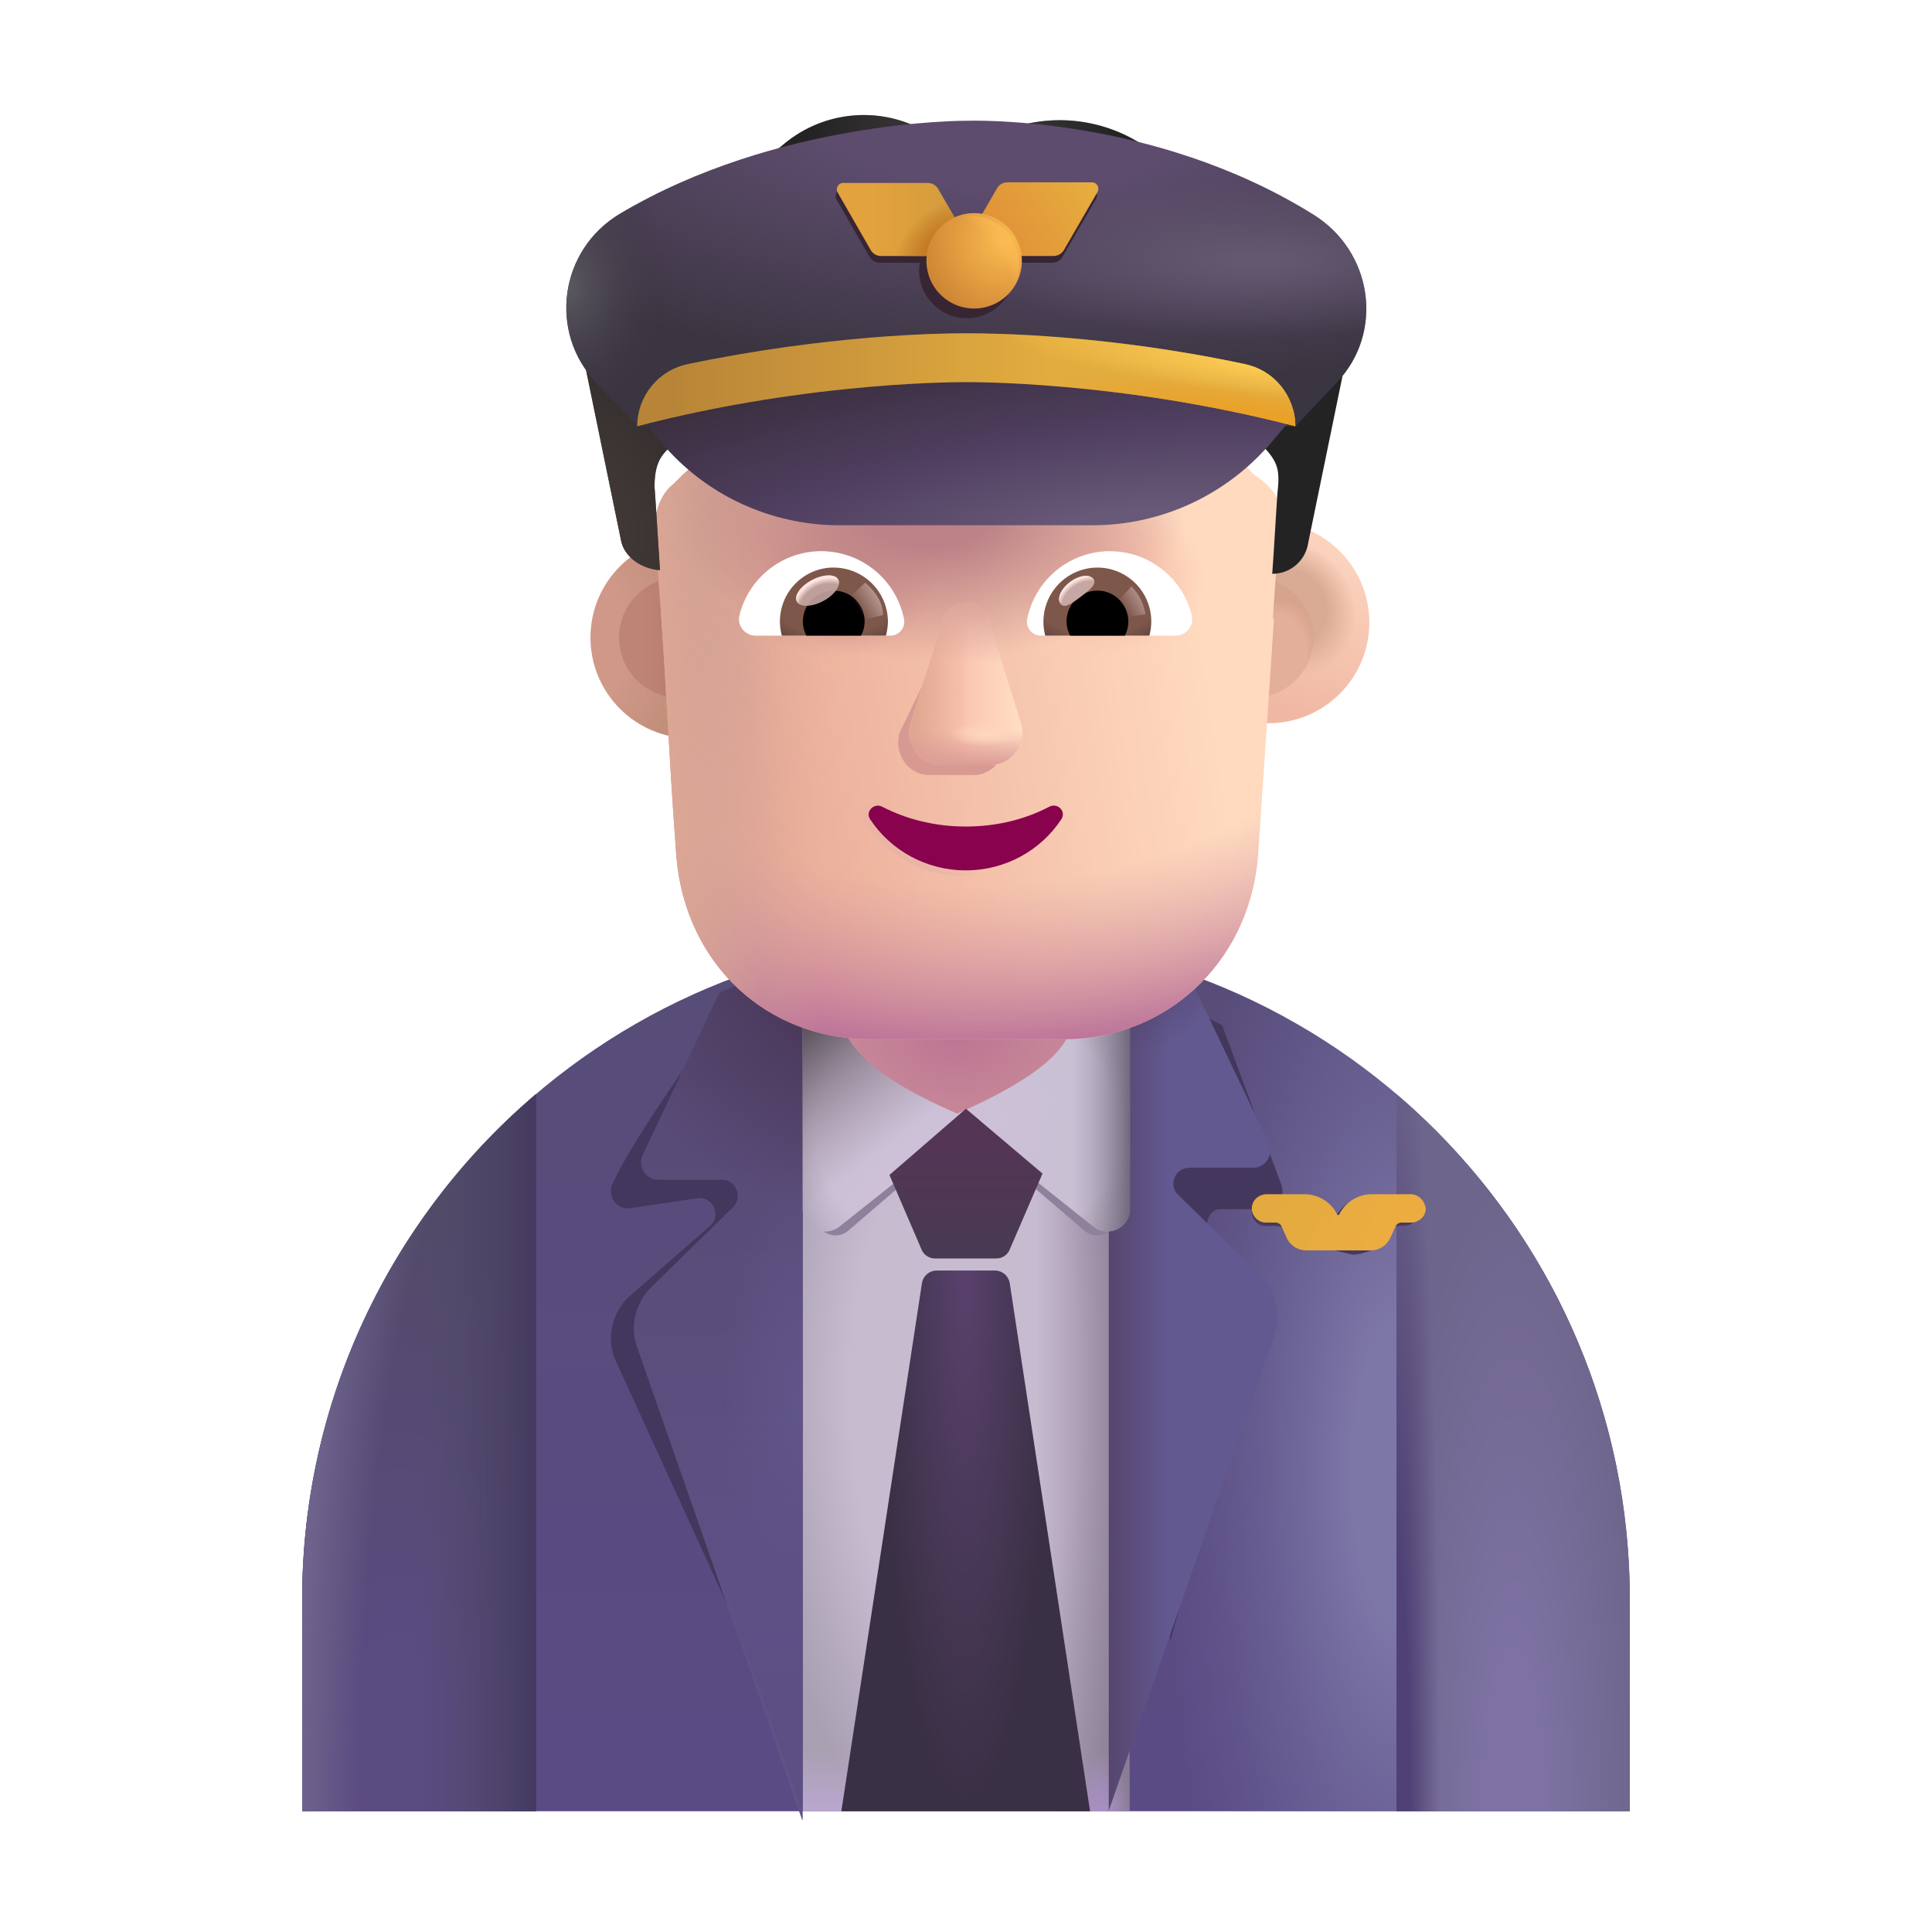 <svg xmlns="http://www.w3.org/2000/svg" width="1em" height="1em" viewBox="0 0 32 32"><g fill="none"><path fill="url(#IconifyId195ad048a32870fdf83403)" d="M16.005 15.5c-6.07 0-11 4.92-11 11V30h21.99v-3.5c0-6.08-4.92-11-10.99-11"/><path fill="url(#IconifyId195ad048a32870fdf83336)" d="M16.005 15.5c-6.07 0-11 4.92-11 11V30h21.99v-3.5c0-6.08-4.92-11-10.99-11"/><path fill="url(#IconifyId195ad048a32870fdf83337)" d="M23.13 18.124V30h3.865v-3.5c0-3.357-1.5-6.36-3.865-8.377"/><path fill="url(#IconifyId195ad048a32870fdf83338)" d="M23.13 18.124V30h3.865v-3.5c0-3.357-1.5-6.36-3.865-8.377"/><path fill="url(#IconifyId195ad048a32870fdf83339)" d="M8.88 30V18.12a10.97 10.97 0 0 0-3.875 8.38V30z"/><path fill="url(#IconifyId195ad048a32870fdf83404)" d="M8.88 30V18.12a10.97 10.97 0 0 0-3.875 8.38V30z"/><path fill="url(#IconifyId195ad048a32870fdf83340)" d="M8.88 30V18.12a10.97 10.97 0 0 0-3.875 8.38V30z"/><path fill="url(#IconifyId195ad048a32870fdf83341)" d="M18.705 16.11h-5.41V30h5.41z"/><path fill="url(#IconifyId195ad048a32870fdf83405)" d="M18.705 16.11h-5.41V30h5.41z"/><path fill="url(#IconifyId195ad048a32870fdf83406)" d="M18.705 16.11h-5.41V30h5.41z"/><path fill="url(#IconifyId195ad048a32870fdf83342)" d="M18.705 16.11h-5.41V30h5.41z"/><g filter="url(#IconifyId195ad048a32870fdf83376)"><path fill="#8F809C" d="M16.005 15.348h-2.516v4.74c0 .31.335.49.567.29l1.949-1.67l1.95 1.67c.231.2.566.02.566-.29v-4.74z"/></g><path fill="url(#IconifyId195ad048a32870fdf83343)" d="M15.517 21.044a.25.25 0 0 0-.247.212l-1.335 8.745h4.12l-1.33-8.745a.25.25 0 0 0-.247-.212z"/><g filter="url(#IconifyId195ad048a32870fdf83377)"><path fill="#44375D" d="M12.795 16.462c-.46.117-.364.098-.8.27c-.54.784-1.546 2.2-1.85 2.874c-.09.19.05.41.26.41l1.18-.174c.24 0 .35.29.19.45l-1.37 1.196c-.26.26-.36.65-.23 1l2.894 6.334z"/></g><g filter="url(#IconifyId195ad048a32870fdf83378)"><path fill="url(#IconifyId195ad048a32870fdf83407)" d="M13.295 15.837q-.691.176-1.345.435l-.035.019l-1.27 2.69c-.09.19.05.41.26.41h1.05c.24 0 .35.29.19.45l-1.36 1.33c-.26.26-.36.65-.23 1l2.73 7.82h.01z"/><path fill="url(#IconifyId195ad048a32870fdf83344)" d="M13.295 15.837q-.691.176-1.345.435l-.035.019l-1.27 2.69c-.09.19.05.41.26.41h1.05c.24 0 .35.29.19.45l-1.36 1.33c-.26.26-.36.65-.23 1l2.73 7.82h.01z"/><path fill="url(#IconifyId195ad048a32870fdf83345)" d="M13.295 15.837q-.691.176-1.345.435l-.035.019l-1.27 2.69c-.09.19.05.41.26.41h1.05c.24 0 .35.29.19.45l-1.36 1.33c-.26.26-.36.65-.23 1l2.73 7.82h.01z"/></g><path fill="url(#IconifyId195ad048a32870fdf83408)" d="M13.295 15.837q-.691.176-1.345.435l-.035.019l-1.27 2.69c-.09.19.05.41.26.41h1.05c.24 0 .35.29.19.45l-1.36 1.33c-.26.26-.36.65-.23 1l2.73 7.82h.01z"/><g filter="url(#IconifyId195ad048a32870fdf83379)"><path fill="#44375D" d="m20.055 20.479l.444 1.05c.202.26.272.65.178 1.01l-1.295 4.645l-.22-10.445l.09-.183q.508.173.989.423l.98 2.64c.07.19-.04.41-.202.41h-.816c-.187 0-.28.28-.148.45"/></g><g filter="url(#IconifyId195ad048a32870fdf83380)"><path fill="url(#IconifyId195ad048a32870fdf83409)" d="m19.865 19.79l1.36 1.33c.26.26.35.65.23 1.01l-2.74 7.86V16.05l.117-.182q.653.173 1.272.423l1.26 2.64c.09.19-.05.41-.26.41h-1.05c-.24 0-.36.28-.19.45"/><path fill="url(#IconifyId195ad048a32870fdf83346)" d="m19.865 19.79l1.36 1.33c.26.26.35.65.23 1.01l-2.74 7.86V16.05l.117-.182q.653.173 1.272.423l1.26 2.64c.09.19-.05.41-.26.41h-1.05c-.24 0-.36.28-.19.45"/></g><path fill="url(#IconifyId195ad048a32870fdf83347)" d="M16.005 15.284h-2.71v4.74c0 .31.36.49.61.29l2.1-1.67l2.1 1.67c.25.2.61.02.61-.29v-4.74z"/><path fill="url(#IconifyId195ad048a32870fdf83348)" d="M16.005 15.284h-2.71v4.74c0 .31.36.49.61.29l2.1-1.67l2.1 1.67c.25.2.61.02.61-.29v-4.74z"/><path fill="url(#IconifyId195ad048a32870fdf83410)" d="M16.005 15.284h-2.71v4.74c0 .31.36.49.61.29l2.1-1.67l2.1 1.67c.25.2.61.02.61-.29v-4.74z"/><path fill="url(#IconifyId195ad048a32870fdf83411)" d="M16.005 15.284h-2.71v4.74c0 .31.36.49.61.29l2.1-1.67l2.1 1.67c.25.2.61.02.61-.29v-4.74z"/><g filter="url(#IconifyId195ad048a32870fdf83381)"><path fill="url(#IconifyId195ad048a32870fdf83349)" d="M16.005 18.445c1.789-.788 1.932-1.316 1.919-1.7h-3.838c-.013.384.224.97 1.919 1.7"/></g><g filter="url(#IconifyId195ad048a32870fdf83382)"><circle cx="11.249" cy="10.56" r="1.669" fill="url(#IconifyId195ad048a32870fdf83350)"/></g><g filter="url(#IconifyId195ad048a32870fdf83383)"><circle cx="11.249" cy="10.56" r=".995" fill="url(#IconifyId195ad048a32870fdf83412)"/></g><g filter="url(#IconifyId195ad048a32870fdf83384)"><circle cx="20.761" cy="10.56" r="1.669" fill="url(#IconifyId195ad048a32870fdf83413)"/><circle cx="20.761" cy="10.56" r="1.669" fill="url(#IconifyId195ad048a32870fdf83351)"/></g><g filter="url(#IconifyId195ad048a32870fdf83385)"><circle cx="20.761" cy="10.56" r=".995" fill="#E4AF9A"/><circle cx="20.761" cy="10.56" r=".995" fill="url(#IconifyId195ad048a32870fdf83352)"/><circle cx="20.761" cy="10.56" r=".995" fill="url(#IconifyId195ad048a32870fdf83353)"/></g><g filter="url(#IconifyId195ad048a32870fdf83386)"><path fill="url(#IconifyId195ad048a32870fdf83414)" d="M10.839 8.509c0-.267.107-.587.322-.747l.16-.16c.269-.213.376-.533.376-.853v-.853c0-.267.16-.48.429-.534c.644-.16 1.984-.426 3.915-.426s3.272.266 3.916.426c.214.054.429.267.429.534v.853c0 .32.16.64.375.853c.502.352.47.545.43.96c-.054.533-.108 1.44-.108 1.44h.018l-.266 3.958c-.16 1.77-1.551 3.003-3.21 3.003h-3.21c-1.712 0-3.05-1.234-3.21-3.003c-.14-1.816-.2-3.638-.366-5.451"/><path fill="url(#IconifyId195ad048a32870fdf83354)" d="M10.839 8.509c0-.267.107-.587.322-.747l.16-.16c.269-.213.376-.533.376-.853v-.853c0-.267.16-.48.429-.534c.644-.16 1.984-.426 3.915-.426s3.272.266 3.916.426c.214.054.429.267.429.534v.853c0 .32.16.64.375.853c.502.352.47.545.43.96c-.054.533-.108 1.44-.108 1.44h.018l-.266 3.958c-.16 1.77-1.551 3.003-3.21 3.003h-3.21c-1.712 0-3.05-1.234-3.21-3.003c-.14-1.816-.2-3.638-.366-5.451"/><path fill="url(#IconifyId195ad048a32870fdf83415)" d="M10.839 8.509c0-.267.107-.587.322-.747l.16-.16c.269-.213.376-.533.376-.853v-.853c0-.267.16-.48.429-.534c.644-.16 1.984-.426 3.915-.426s3.272.266 3.916.426c.214.054.429.267.429.534v.853c0 .32.16.64.375.853c.502.352.47.545.43.96c-.054.533-.108 1.44-.108 1.44h.018l-.266 3.958c-.16 1.77-1.551 3.003-3.21 3.003h-3.21c-1.712 0-3.05-1.234-3.21-3.003c-.14-1.816-.2-3.638-.366-5.451"/><path fill="url(#IconifyId195ad048a32870fdf83416)" d="M10.839 8.509c0-.267.107-.587.322-.747l.16-.16c.269-.213.376-.533.376-.853v-.853c0-.267.16-.48.429-.534c.644-.16 1.984-.426 3.915-.426s3.272.266 3.916.426c.214.054.429.267.429.534v.853c0 .32.16.64.375.853c.502.352.47.545.43.96c-.054.533-.108 1.44-.108 1.44h.018l-.266 3.958c-.16 1.77-1.551 3.003-3.21 3.003h-3.21c-1.712 0-3.05-1.234-3.21-3.003c-.14-1.816-.2-3.638-.366-5.451"/><path fill="url(#IconifyId195ad048a32870fdf83355)" d="M10.839 8.509c0-.267.107-.587.322-.747l.16-.16c.269-.213.376-.533.376-.853v-.853c0-.267.16-.48.429-.534c.644-.16 1.984-.426 3.915-.426s3.272.266 3.916.426c.214.054.429.267.429.534v.853c0 .32.16.64.375.853c.502.352.47.545.43.96c-.054.533-.108 1.44-.108 1.44h.018l-.266 3.958c-.16 1.77-1.551 3.003-3.21 3.003h-3.21c-1.712 0-3.05-1.234-3.21-3.003c-.14-1.816-.2-3.638-.366-5.451"/><path fill="url(#IconifyId195ad048a32870fdf83356)" d="M10.839 8.509c0-.267.107-.587.322-.747l.16-.16c.269-.213.376-.533.376-.853v-.853c0-.267.16-.48.429-.534c.644-.16 1.984-.426 3.915-.426s3.272.266 3.916.426c.214.054.429.267.429.534v.853c0 .32.16.64.375.853c.502.352.47.545.43.96c-.054.533-.108 1.44-.108 1.44h.018l-.266 3.958c-.16 1.77-1.551 3.003-3.21 3.003h-3.21c-1.712 0-3.05-1.234-3.21-3.003c-.14-1.816-.2-3.638-.366-5.451"/><path fill="url(#IconifyId195ad048a32870fdf83357)" d="M10.839 8.509c0-.267.107-.587.322-.747l.16-.16c.269-.213.376-.533.376-.853v-.853c0-.267.16-.48.429-.534c.644-.16 1.984-.426 3.915-.426s3.272.266 3.916.426c.214.054.429.267.429.534v.853c0 .32.16.64.375.853c.502.352.47.545.43.96c-.054.533-.108 1.44-.108 1.44h.018l-.266 3.958c-.16 1.77-1.551 3.003-3.21 3.003h-3.21c-1.712 0-3.05-1.234-3.21-3.003c-.14-1.816-.2-3.638-.366-5.451"/></g><g filter="url(#IconifyId195ad048a32870fdf83387)"><path fill="#D89992" d="m15.72 10.438l-.82 1.699c-.101.35.143.7.489.7h.737c.346 0 .59-.356.488-.7l-.498-1.7c-.107-.376-.283-.376-.395 0"/></g><g filter="url(#IconifyId195ad048a32870fdf83388)"><path fill="#FBC4B1" d="m15.614 10.274l-.531 1.7a.54.54 0 0 0 .52.699h.786a.54.54 0 0 0 .52-.7l-.53-1.699c-.114-.376-.646-.376-.765 0"/><path fill="url(#IconifyId195ad048a32870fdf83417)" d="m15.614 10.274l-.531 1.7a.54.54 0 0 0 .52.699h.786a.54.54 0 0 0 .52-.7l-.53-1.699c-.114-.376-.646-.376-.765 0"/><path fill="url(#IconifyId195ad048a32870fdf83418)" d="m15.614 10.274l-.531 1.7a.54.54 0 0 0 .52.699h.786a.54.54 0 0 0 .52-.7l-.53-1.699c-.114-.376-.646-.376-.765 0"/><path fill="url(#IconifyId195ad048a32870fdf83419)" d="m15.614 10.274l-.531 1.7a.54.54 0 0 0 .52.699h.786a.54.54 0 0 0 .52-.7l-.53-1.699c-.114-.376-.646-.376-.765 0"/><path fill="url(#IconifyId195ad048a32870fdf83358)" d="m15.614 10.274l-.531 1.7a.54.54 0 0 0 .52.699h.786a.54.54 0 0 0 .52-.7l-.53-1.699c-.114-.376-.646-.376-.765 0"/><path fill="url(#IconifyId195ad048a32870fdf83420)" d="m15.614 10.274l-.531 1.7a.54.54 0 0 0 .52.699h.786a.54.54 0 0 0 .52-.7l-.53-1.699c-.114-.376-.646-.376-.765 0"/></g><g filter="url(#IconifyId195ad048a32870fdf83389)"><path stroke="url(#IconifyId195ad048a32870fdf83421)" stroke-width=".2" d="M15.996 13.69c-.507 0-.984-.12-1.385-.329c-.137-.07-.284.085-.198.21c.335.507.919.845 1.583.845c.665 0 1.248-.338 1.583-.846c.086-.13-.06-.279-.198-.209c-.4.21-.872.329-1.385.329Z"/></g><path fill="#88024E" d="M15.996 13.69c-.507 0-.984-.12-1.385-.329c-.137-.07-.284.085-.198.21c.335.507.919.845 1.583.845c.665 0 1.248-.338 1.583-.846c.086-.13-.06-.279-.198-.209c-.4.21-.872.329-1.385.329"/><path fill="#fff" d="M18.384 9.13c.653 0 1.204.45 1.354 1.058a.274.274 0 0 1-.267.34h-2.23a.23.23 0 0 1-.228-.271a1.4 1.4 0 0 1 1.37-1.128"/><path fill="url(#IconifyId195ad048a32870fdf83359)" d="M18.177 9.401a.892.892 0 0 1 .86 1.127h-1.724a.896.896 0 0 1 .864-1.127"/><path fill="#000" d="M17.666 10.293c0-.284.227-.51.511-.51a.51.51 0 0 1 .454.745h-.904a.46.46 0 0 1-.06-.235"/><g filter="url(#IconifyId195ad048a32870fdf83390)"><path fill="#C7A7A3" d="M18.111 9.59c.064.085-.069.188-.22.301s-.263.193-.327.108c-.063-.085.008-.246.159-.359c.15-.113.325-.136.388-.05"/><path fill="url(#IconifyId195ad048a32870fdf83360)" d="M18.111 9.59c.064.085-.069.188-.22.301s-.263.193-.327.108c-.063-.085.008-.246.159-.359c.15-.113.325-.136.388-.05"/></g><g filter="url(#IconifyId195ad048a32870fdf83391)"><path fill="url(#IconifyId195ad048a32870fdf83422)" d="M18.972 10.176a.84.84 0 0 0-.232-.463l-.26.285l.118.228z"/></g><path fill="#fff" d="M13.604 9.129c-.653 0-1.205.45-1.355 1.059c-.045.174.09.34.268.34h2.23a.23.23 0 0 0 .227-.271a1.4 1.4 0 0 0-1.37-1.128"/><path fill="url(#IconifyId195ad048a32870fdf83361)" d="M13.81 9.4a.892.892 0 0 0-.86 1.128h1.724a1 1 0 0 0 .033-.235a.9.9 0 0 0-.897-.892"/><path fill="#000" d="M14.321 10.293a.51.51 0 0 0-.51-.51a.51.51 0 0 0-.455.745h.905a.5.5 0 0 0 .06-.235"/><g filter="url(#IconifyId195ad048a32870fdf83392)"><path fill="url(#IconifyId195ad048a32870fdf83423)" d="M14.625 10.188c0-.288-.234-.48-.297-.538l-.289.278l.178.361z"/></g><g filter="url(#IconifyId195ad048a32870fdf83393)"><ellipse cx="13.541" cy="9.782" fill="#C7A7A3" fill-opacity=".9" rx=".389" ry=".197" transform="rotate(-27.914 13.541 9.782)"/><ellipse cx="13.541" cy="9.782" fill="url(#IconifyId195ad048a32870fdf83362)" rx=".389" ry=".197" transform="rotate(-27.914 13.541 9.782)"/></g><g filter="url(#IconifyId195ad048a32870fdf83394)"><path fill="#242324" d="m20.808 4.408l.43.2a1.826 1.826 0 0 1 1.02 2.014l-.59 2.87a.6.6 0 0 1-.596.512c.035-.476.077-1.25.09-1.371c.043-.41-.01-.53-.408-.903c-.214-.202-.375-.504-.375-.806V6.12c0-.252-.215-.453-.43-.503c-.644-.151-1.986-.403-3.92-.403c-1.932 0-3.274.252-3.919.403a.5.5 0 0 0-.43.503v.805c0 .302-.107.604-.375.806c-.283.243-.464.327-.464.837c.014.147.066 1.023.09 1.375c-.3-.02-.595-.214-.646-.5l-.59-2.87a1.9 1.9 0 0 1 1.073-1.963c1.015-.42 1.384-1.056 2.201-1.712a2.06 2.06 0 0 1 2.202-.302a3.1 3.1 0 0 0 1.664 0a2.52 2.52 0 0 1 2.362.504l.806.755c.215.252.483.403.805.554"/><path fill="url(#IconifyId195ad048a32870fdf83363)" d="m20.808 4.408l.43.2a1.826 1.826 0 0 1 1.02 2.014l-.59 2.87a.6.6 0 0 1-.596.512c.035-.476.077-1.25.09-1.371c.043-.41-.01-.53-.408-.903c-.214-.202-.375-.504-.375-.806V6.12c0-.252-.215-.453-.43-.503c-.644-.151-1.986-.403-3.92-.403c-1.932 0-3.274.252-3.919.403a.5.5 0 0 0-.43.503v.805c0 .302-.107.604-.375.806c-.283.243-.464.327-.464.837c.014.147.066 1.023.09 1.375c-.3-.02-.595-.214-.646-.5l-.59-2.87a1.9 1.9 0 0 1 1.073-1.963c1.015-.42 1.384-1.056 2.201-1.712a2.06 2.06 0 0 1 2.202-.302a3.1 3.1 0 0 0 1.664 0a2.52 2.52 0 0 1 2.362.504l.806.755c.215.252.483.403.805.554"/><path fill="url(#IconifyId195ad048a32870fdf83364)" d="m20.808 4.408l.43.2a1.826 1.826 0 0 1 1.02 2.014l-.59 2.87a.6.6 0 0 1-.596.512c.035-.476.077-1.25.09-1.371c.043-.41-.01-.53-.408-.903c-.214-.202-.375-.504-.375-.806V6.12c0-.252-.215-.453-.43-.503c-.644-.151-1.986-.403-3.92-.403c-1.932 0-3.274.252-3.919.403a.5.5 0 0 0-.43.503v.805c0 .302-.107.604-.375.806c-.283.243-.464.327-.464.837c.014.147.066 1.023.09 1.375c-.3-.02-.595-.214-.646-.5l-.59-2.87a1.9 1.9 0 0 1 1.073-1.963c1.015-.42 1.384-1.056 2.201-1.712a2.06 2.06 0 0 1 2.202-.302a3.1 3.1 0 0 0 1.664 0a2.52 2.52 0 0 1 2.362.504l.806.755c.215.252.483.403.805.554"/><path fill="url(#IconifyId195ad048a32870fdf83365)" d="m20.808 4.408l.43.2a1.826 1.826 0 0 1 1.02 2.014l-.59 2.87a.6.6 0 0 1-.596.512c.035-.476.077-1.25.09-1.371c.043-.41-.01-.53-.408-.903c-.214-.202-.375-.504-.375-.806V6.12c0-.252-.215-.453-.43-.503c-.644-.151-1.986-.403-3.92-.403c-1.932 0-3.274.252-3.919.403a.5.5 0 0 0-.43.503v.805c0 .302-.107.604-.375.806c-.283.243-.464.327-.464.837c.014.147.066 1.023.09 1.375c-.3-.02-.595-.214-.646-.5l-.59-2.87a1.9 1.9 0 0 1 1.073-1.963c1.015-.42 1.384-1.056 2.201-1.712a2.06 2.06 0 0 1 2.202-.302a3.1 3.1 0 0 0 1.664 0a2.52 2.52 0 0 1 2.362.504l.806.755c.215.252.483.403.805.554"/><path fill="url(#IconifyId195ad048a32870fdf83366)" d="m20.808 4.408l.43.2a1.826 1.826 0 0 1 1.02 2.014l-.59 2.87a.6.6 0 0 1-.596.512c.035-.476.077-1.25.09-1.371c.043-.41-.01-.53-.408-.903c-.214-.202-.375-.504-.375-.806V6.12c0-.252-.215-.453-.43-.503c-.644-.151-1.986-.403-3.92-.403c-1.932 0-3.274.252-3.919.403a.5.5 0 0 0-.43.503v.805c0 .302-.107.604-.375.806c-.283.243-.464.327-.464.837c.014.147.066 1.023.09 1.375c-.3-.02-.595-.214-.646-.5l-.59-2.87a1.9 1.9 0 0 1 1.073-1.963c1.015-.42 1.384-1.056 2.201-1.712a2.06 2.06 0 0 1 2.202-.302a3.1 3.1 0 0 0 1.664 0a2.52 2.52 0 0 1 2.362.504l.806.755c.215.252.483.403.805.554"/></g><g filter="url(#IconifyId195ad048a32870fdf83395)"><path fill="url(#IconifyId195ad048a32870fdf83424)" d="m14.732 19.661l1.267-1.097l1.268 1.074l-.546 1.265a.24.24 0 0 1-.217.141h-1.021a.24.24 0 0 1-.216-.141z"/></g><g filter="url(#IconifyId195ad048a32870fdf83396)"><path fill="#473A60" d="M23.247 19.836h-.612c-.22 0-.42.13-.515.329c-.01.02-.039.02-.039 0a.57.57 0 0 0-.515-.33h-.592c-.125 0-.23.09-.24.22s.096.25.22.25h.153c.18 0 .18.079.213.149c.057.12.172.2.306.2h.238l.54.128c.133 0 .46-.099.518-.219l.086-.199a.1.1 0 0 1 .095-.06h.144c.124 0 .229-.09.238-.219c-.01-.14-.114-.25-.238-.25"/></g><g filter="url(#IconifyId195ad048a32870fdf83397)"><path fill="url(#IconifyId195ad048a32870fdf83425)" d="M23.365 19.78h-.64c-.23 0-.44.13-.54.33c-.01.02-.04.02-.04 0c-.1-.2-.31-.33-.54-.33h-.62c-.13 0-.24.09-.25.22s.1.25.23.25h.16c.04 0 .08.02.1.06l.09.2c.06.12.18.2.32.2h1.07c.14 0 .26-.08.32-.2l.09-.2a.11.11 0 0 1 .1-.06h.15c.13 0 .24-.09.25-.22c-.01-.14-.12-.25-.25-.25"/></g><path fill="url(#IconifyId195ad048a32870fdf83367)" d="M21.747 3.55c-2.66-1.66-5.7-1.55-5.74-1.55s-3.14-.01-5.74 1.54c-1 .6-1.19 1.96-.39 2.8l.68.72h10.9l.68-.72c.8-.83.6-2.18-.39-2.79"/><path fill="url(#IconifyId195ad048a32870fdf83368)" d="M21.747 3.55c-2.66-1.66-5.7-1.55-5.74-1.55s-3.14-.01-5.74 1.54c-1 .6-1.19 1.96-.39 2.8l.68.72h10.9l.68-.72c.8-.83.6-2.18-.39-2.79"/><path fill="url(#IconifyId195ad048a32870fdf83369)" d="M21.747 3.55c-2.66-1.66-5.7-1.55-5.74-1.55s-3.14-.01-5.74 1.54c-1 .6-1.19 1.96-.39 2.8l.68.72h10.9l.68-.72c.8-.83.6-2.18-.39-2.79"/><g filter="url(#IconifyId195ad048a32870fdf83398)"><path fill="url(#IconifyId195ad048a32870fdf83370)" d="M16.005 6.33s-2.53-.03-5.45.73l.4.47c.73.87 1.81 1.37 2.95 1.37h4.19c1.14 0 2.22-.5 2.96-1.37l.4-.47c-2.92-.76-5.45-.73-5.45-.73"/></g><path fill="url(#IconifyId195ad048a32870fdf83426)" d="M15.955 5.52h.1c.39 0 2.27.02 4.56.51c.49.1.84.53.84 1.03c-2.92-.76-5.45-.73-5.45-.73s-2.53-.03-5.45.73c0-.5.35-.93.84-1.03c2.29-.48 4.16-.51 4.56-.51"/><path fill="url(#IconifyId195ad048a32870fdf83371)" d="M15.955 5.52h.1c.39 0 2.27.02 4.56.51c.49.1.84.53.84 1.03c-2.92-.76-5.45-.73-5.45-.73s-2.53-.03-5.45.73c0-.5.35-.93.84-1.03c2.29-.48 4.16-.51 4.56-.51"/><path fill="url(#IconifyId195ad048a32870fdf83372)" d="M15.955 5.52h.1c.39 0 2.27.02 4.56.51c.49.1.84.53.84 1.03c-2.92-.76-5.45-.73-5.45-.73s-2.53-.03-5.45.73c0-.5.35-.93.84-1.03c2.29-.48 4.16-.51 4.56-.51"/><g filter="url(#IconifyId195ad048a32870fdf83399)"><path fill="#382534" d="M16.793 4.352h.633a.2.2 0 0 0 .18-.11l.55-.95c.04-.07-.01-.16-.09-.16h-1.4a.2.2 0 0 0-.18.11l-.275.475a.8.8 0 0 0-.415.005l-.272-.47a.2.2 0 0 0-.18-.11h-1.4c-.08 0-.13.09-.09.16l.54.94c.04.07.1.11.18.11h.66a.79.79 0 1 0 1.559 0"/></g><g filter="url(#IconifyId195ad048a32870fdf83400)"><path fill="url(#IconifyId195ad048a32870fdf83427)" d="M16.045 4.24h-1.4a.2.2 0 0 1-.18-.11l-.54-.94c-.04-.07.01-.16.09-.16h1.4a.2.2 0 0 1 .18.11l.55.95c.03.06-.02.15-.1.15"/><path fill="url(#IconifyId195ad048a32870fdf83373)" d="M16.045 4.24h-1.4a.2.2 0 0 1-.18-.11l-.54-.94c-.04-.07.01-.16.09-.16h1.4a.2.2 0 0 1 .18.11l.55.95c.03.06-.02.15-.1.15"/></g><g filter="url(#IconifyId195ad048a32870fdf83401)"><path fill="url(#IconifyId195ad048a32870fdf83428)" d="M16.098 4.24h1.4a.2.2 0 0 0 .18-.11l.55-.95c.04-.07-.01-.16-.09-.16h-1.4a.2.2 0 0 0-.18.11l-.55.95c-.04.07.01.16.09.16"/></g><g filter="url(#IconifyId195ad048a32870fdf83402)"><path fill="url(#IconifyId195ad048a32870fdf83374)" d="M16.085 5.16a.79.79 0 1 0 0-1.58a.79.79 0 0 0 0 1.58"/></g><path fill="url(#IconifyId195ad048a32870fdf83375)" d="M16.085 5.16a.79.79 0 1 0 0-1.58a.79.79 0 0 0 0 1.58"/><defs><radialGradient id="IconifyId195ad048a32870fdf83336" cx="0" cy="0" r="1" gradientTransform="matrix(-4.031 0 0 -12.229 23.224 24.403)" gradientUnits="userSpaceOnUse"><stop offset=".202" stop-color="#7D77A7"/><stop offset="1" stop-color="#6B629A" stop-opacity="0"/></radialGradient><radialGradient id="IconifyId195ad048a32870fdf83337" cx="0" cy="0" r="1" gradientTransform="matrix(0 -10.492 2.163 0 25.063 30)" gradientUnits="userSpaceOnUse"><stop offset=".24" stop-color="#7D72A2"/><stop offset="1" stop-color="#6E658C"/></radialGradient><radialGradient id="IconifyId195ad048a32870fdf83338" cx="0" cy="0" r="1" gradientTransform="matrix(0 -13.69 .719 0 23.13 30)" gradientUnits="userSpaceOnUse"><stop offset=".304" stop-color="#4F4175"/><stop offset="1" stop-color="#514476" stop-opacity="0"/></radialGradient><radialGradient id="IconifyId195ad048a32870fdf83339" cx="0" cy="0" r="1" gradientTransform="matrix(0 -9.947 4.235 0 6.615 30)" gradientUnits="userSpaceOnUse"><stop offset=".26" stop-color="#5A4B81"/><stop offset="1" stop-color="#524A68"/></radialGradient><radialGradient id="IconifyId195ad048a32870fdf83340" cx="0" cy="0" r="1" gradientTransform="matrix(-3.703 0 0 -15.694 8.708 29.637)" gradientUnits="userSpaceOnUse"><stop offset=".741" stop-color="#6E638C" stop-opacity="0"/><stop offset="1" stop-color="#6E638C"/></radialGradient><radialGradient id="IconifyId195ad048a32870fdf83341" cx="0" cy="0" r="1" gradientTransform="matrix(0 7.91 -3.401 0 16 23.056)" gradientUnits="userSpaceOnUse"><stop offset=".563" stop-color="#C7BBD0"/><stop offset="1" stop-color="#A9A0B2"/></radialGradient><radialGradient id="IconifyId195ad048a32870fdf83342" cx="0" cy="0" r="1" gradientTransform="matrix(0 -1.188 .463 0 18.255 30.216)" gradientUnits="userSpaceOnUse"><stop stop-color="#AD91CA"/><stop offset="1" stop-color="#AD91CA" stop-opacity="0"/></radialGradient><radialGradient id="IconifyId195ad048a32870fdf83343" cx="0" cy="0" r="1" gradientTransform="matrix(0 9.703 -1.553 0 15.99 21.044)" gradientUnits="userSpaceOnUse"><stop offset=".006" stop-color="#59416C"/><stop offset=".907" stop-color="#3A3045"/></radialGradient><radialGradient id="IconifyId195ad048a32870fdf83344" cx="0" cy="0" r="1" gradientTransform="rotate(122.782 2.494 11.9)scale(3.605 4.046)" gradientUnits="userSpaceOnUse"><stop stop-color="#483555"/><stop offset="1" stop-color="#483555" stop-opacity="0"/></radialGradient><radialGradient id="IconifyId195ad048a32870fdf83345" cx="0" cy="0" r="1" gradientTransform="matrix(0 4.086 -1.398 0 13.295 23.22)" gradientUnits="userSpaceOnUse"><stop stop-color="#615589"/><stop offset="1" stop-color="#615589" stop-opacity="0"/></radialGradient><radialGradient id="IconifyId195ad048a32870fdf83346" cx="0" cy="0" r="1" gradientTransform="matrix(.812 1.38 -1.689 .995 19.036 15.868)" gradientUnits="userSpaceOnUse"><stop stop-color="#504069"/><stop offset="1" stop-color="#504069" stop-opacity="0"/></radialGradient><radialGradient id="IconifyId195ad048a32870fdf83347" cx="0" cy="0" r="1" gradientTransform="matrix(0 4.156 -4.851 0 16.005 18.69)" gradientUnits="userSpaceOnUse"><stop offset=".519" stop-color="#C9C0D4"/><stop offset="1" stop-color="#6D6675"/></radialGradient><radialGradient id="IconifyId195ad048a32870fdf83348" cx="0" cy="0" r="1" gradientTransform="matrix(-1 -.969 2.19 -2.26 15.24 19.685)" gradientUnits="userSpaceOnUse"><stop stop-color="#D0C1D9"/><stop offset="1" stop-color="#D0C1D9" stop-opacity="0"/></radialGradient><radialGradient id="IconifyId195ad048a32870fdf83349" cx="0" cy="0" r="1" gradientTransform="matrix(0 1.413 -1.92 0 16.005 17.153)" gradientUnits="userSpaceOnUse"><stop stop-color="#BC7693"/><stop offset="1" stop-color="#C88898"/></radialGradient><radialGradient id="IconifyId195ad048a32870fdf83350" cx="0" cy="0" r="1" gradientTransform="matrix(1.755 0 0 3.071 9.58 10.56)" gradientUnits="userSpaceOnUse"><stop offset=".351" stop-color="#CF9888"/><stop offset="1" stop-color="#BE8C77"/></radialGradient><radialGradient id="IconifyId195ad048a32870fdf83351" cx="0" cy="0" r="1" gradientTransform="matrix(.827 -.602 .687 .944 21.133 10.295)" gradientUnits="userSpaceOnUse"><stop offset=".543" stop-color="#D9AA94"/><stop offset="1" stop-color="#D9AA94" stop-opacity="0"/></radialGradient><radialGradient id="IconifyId195ad048a32870fdf83352" cx="0" cy="0" r="1" gradientTransform="matrix(.821 -1.51 .884 .481 20.72 11.38)" gradientUnits="userSpaceOnUse"><stop offset=".755" stop-color="#D6A38D" stop-opacity="0"/><stop offset=".916" stop-color="#D6A38D"/></radialGradient><radialGradient id="IconifyId195ad048a32870fdf83353" cx="0" cy="0" r="1" gradientTransform="rotate(44.707 -2.459 30.523)scale(.365 .47)" gradientUnits="userSpaceOnUse"><stop stop-color="#D5A58E"/><stop offset="1" stop-color="#D5A58E" stop-opacity="0"/></radialGradient><radialGradient id="IconifyId195ad048a32870fdf83354" cx="0" cy="0" r="1" gradientTransform="matrix(0 9.434 -12.807 0 16.025 8.635)" gradientUnits="userSpaceOnUse"><stop offset=".612" stop-color="#D496A2" stop-opacity="0"/><stop offset=".899" stop-color="#BB7399"/></radialGradient><radialGradient id="IconifyId195ad048a32870fdf83355" cx="0" cy="0" r="1" gradientTransform="matrix(0 -1.307 1.609 0 18.342 9.288)" gradientUnits="userSpaceOnUse"><stop stop-color="#F5B7A7"/><stop offset="1" stop-color="#F5B7A7" stop-opacity="0"/></radialGradient><radialGradient id="IconifyId195ad048a32870fdf83356" cx="0" cy="0" r="1" gradientTransform="matrix(0 -1.391 1.73 0 13.784 9.255)" gradientUnits="userSpaceOnUse"><stop stop-color="#D0958D"/><stop offset="1" stop-color="#D0958D" stop-opacity="0"/></radialGradient><radialGradient id="IconifyId195ad048a32870fdf83357" cx="0" cy="0" r="1" gradientTransform="matrix(0 2.472 -4.266 0 15.385 8.227)" gradientUnits="userSpaceOnUse"><stop offset=".242" stop-color="#BC8287"/><stop offset="1" stop-color="#B98183" stop-opacity="0"/></radialGradient><radialGradient id="IconifyId195ad048a32870fdf83358" cx="0" cy="0" r="1" gradientTransform="matrix(0 .197 -.633 0 16.323 12.166)" gradientUnits="userSpaceOnUse"><stop stop-color="#FFD7C1"/><stop offset="1" stop-color="#FFD7C1" stop-opacity="0"/></radialGradient><radialGradient id="IconifyId195ad048a32870fdf83359" cx="0" cy="0" r="1" gradientTransform="matrix(0 .811 -1.29 0 18.175 9.878)" gradientUnits="userSpaceOnUse"><stop offset=".802" stop-color="#7D574A"/><stop offset="1" stop-color="#694B43"/><stop offset="1" stop-color="#804D49"/><stop offset="1" stop-color="#664944"/></radialGradient><radialGradient id="IconifyId195ad048a32870fdf83360" cx="0" cy="0" r="1" gradientTransform="matrix(-.232 -.299 .411 -.319 17.947 9.962)" gradientUnits="userSpaceOnUse"><stop offset=".766" stop-color="#FFE6E2" stop-opacity="0"/><stop offset=".966" stop-color="#FFE6E2"/></radialGradient><radialGradient id="IconifyId195ad048a32870fdf83361" cx="0" cy="0" r="1" gradientTransform="matrix(0 .811 -1.29 0 13.812 9.878)" gradientUnits="userSpaceOnUse"><stop offset=".802" stop-color="#7D574A"/><stop offset="1" stop-color="#694B43"/><stop offset="1" stop-color="#804D49"/><stop offset="1" stop-color="#664944"/></radialGradient><radialGradient id="IconifyId195ad048a32870fdf83362" cx="0" cy="0" r="1" gradientTransform="rotate(-90.897 11.733 -1.61)scale(.494 .594)" gradientUnits="userSpaceOnUse"><stop offset=".766" stop-color="#FFE6E2" stop-opacity="0"/><stop offset=".966" stop-color="#FFE6E2"/></radialGradient><radialGradient id="IconifyId195ad048a32870fdf83363" cx="0" cy="0" r="1" gradientTransform="matrix(.799 -2.794 1.088 .311 20.334 6.65)" gradientUnits="userSpaceOnUse"><stop stop-color="#464344"/><stop offset="1" stop-color="#464344" stop-opacity="0"/></radialGradient><radialGradient id="IconifyId195ad048a32870fdf83364" cx="0" cy="0" r="1" gradientTransform="matrix(3.828 .333 -.169 1.945 18.69 4.988)" gradientUnits="userSpaceOnUse"><stop offset=".335" stop-color="#4A4648"/><stop offset="1" stop-color="#4A4648" stop-opacity="0"/></radialGradient><radialGradient id="IconifyId195ad048a32870fdf83365" cx="0" cy="0" r="1" gradientTransform="matrix(0 1.587 -2.603 0 15.985 2.403)" gradientUnits="userSpaceOnUse"><stop stop-color="#423D3F"/><stop offset="1" stop-color="#423D3F" stop-opacity="0"/></radialGradient><radialGradient id="IconifyId195ad048a32870fdf83366" cx="0" cy="0" r="1" gradientTransform="matrix(3.077 -2.129 3.272 4.73 9.53 8.846)" gradientUnits="userSpaceOnUse"><stop stop-color="#463C39"/><stop offset="1" stop-color="#463C39" stop-opacity="0"/></radialGradient><radialGradient id="IconifyId195ad048a32870fdf83367" cx="0" cy="0" r="1" gradientTransform="matrix(-.313 4.279 -11.471 -.838 16.485 2)" gradientUnits="userSpaceOnUse"><stop offset=".267" stop-color="#5D4C6D"/><stop offset="1" stop-color="#3B3541"/></radialGradient><radialGradient id="IconifyId195ad048a32870fdf83368" cx="0" cy="0" r="1" gradientTransform="matrix(-4.625 0 0 -1.292 20.798 4.31)" gradientUnits="userSpaceOnUse"><stop offset=".078" stop-color="#635870"/><stop offset="1" stop-color="#635870" stop-opacity="0"/></radialGradient><radialGradient id="IconifyId195ad048a32870fdf83369" cx="0" cy="0" r="1" gradientTransform="matrix(1.751 0 0 2.319 9.38 4.747)" gradientUnits="userSpaceOnUse"><stop stop-color="#5D5A62"/><stop offset="1" stop-color="#3A3340" stop-opacity="0"/></radialGradient><radialGradient id="IconifyId195ad048a32870fdf83370" cx="0" cy="0" r="1" gradientTransform="rotate(-96.626 13.263 -3.831)scale(3.521 14.642)" gradientUnits="userSpaceOnUse"><stop offset=".064" stop-color="#695978"/><stop offset=".47" stop-color="#4F3E5F"/><stop offset="1" stop-color="#362C38"/></radialGradient><radialGradient id="IconifyId195ad048a32870fdf83371" cx="0" cy="0" r="1" gradientTransform="matrix(-4.438 -.539 .065 -.539 21.099 6.06)" gradientUnits="userSpaceOnUse"><stop stop-color="#FFCF55"/><stop offset="1" stop-color="#FFCF55" stop-opacity="0"/></radialGradient><radialGradient id="IconifyId195ad048a32870fdf83372" cx="0" cy="0" r="1" gradientTransform="matrix(-3.906 -.595 .09 -.592 21.099 7.06)" gradientUnits="userSpaceOnUse"><stop offset=".278" stop-color="#EBA026"/><stop offset="1" stop-color="#EBA026" stop-opacity="0"/></radialGradient><radialGradient id="IconifyId195ad048a32870fdf83373" cx="0" cy="0" r="1" gradientTransform="rotate(-135 8.675 -1.206)scale(.622 .978)" gradientUnits="userSpaceOnUse"><stop offset=".382" stop-color="#C47C25"/><stop offset="1" stop-color="#C47C25" stop-opacity="0"/></radialGradient><radialGradient id="IconifyId195ad048a32870fdf83374" cx="0" cy="0" r="1" gradientTransform="matrix(-.938 .969 -1.005 -.972 16.583 4.044)" gradientUnits="userSpaceOnUse"><stop stop-color="#FCBB51"/><stop offset="1" stop-color="#CE8634"/></radialGradient><radialGradient id="IconifyId195ad048a32870fdf83375" cx="0" cy="0" r="1" gradientTransform="matrix(.875 -.656 1.11 1.48 15.88 4.544)" gradientUnits="userSpaceOnUse"><stop offset=".671" stop-color="#FCBB51" stop-opacity="0"/><stop offset="1" stop-color="#FCBB51"/></radialGradient><filter id="IconifyId195ad048a32870fdf83376" width="7.031" height="7.114" x="12.489" y="14.348" color-interpolation-filters="sRGB" filterUnits="userSpaceOnUse"><feFlood flood-opacity="0" result="BackgroundImageFix"/><feBlend in="SourceGraphic" in2="BackgroundImageFix" result="shape"/><feGaussianBlur result="effect1_foregroundBlur_4002_2472" stdDeviation=".5"/></filter><filter id="IconifyId195ad048a32870fdf83377" width="4.951" height="14.36" x="9.117" y="15.462" color-interpolation-filters="sRGB" filterUnits="userSpaceOnUse"><feFlood flood-opacity="0" result="BackgroundImageFix"/><feBlend in="SourceGraphic" in2="BackgroundImageFix" result="shape"/><feGaussianBlur result="effect1_foregroundBlur_4002_2472" stdDeviation=".5"/></filter><filter id="IconifyId195ad048a32870fdf83378" width="3.097" height="14.304" x="10.348" y="15.837" color-interpolation-filters="sRGB" filterUnits="userSpaceOnUse"><feFlood flood-opacity="0" result="BackgroundImageFix"/><feBlend in="SourceGraphic" in2="BackgroundImageFix" result="shape"/><feColorMatrix in="SourceAlpha" result="hardAlpha" values="0 0 0 0 0 0 0 0 0 0 0 0 0 0 0 0 0 0 127 0"/><feOffset dx=".15"/><feGaussianBlur stdDeviation=".125"/><feComposite in2="hardAlpha" k2="-1" k3="1" operator="arithmetic"/><feColorMatrix values="0 0 0 0 0.388 0 0 0 0 0.357 0 0 0 0 0.471 0 0 0 1 0"/><feBlend in2="shape" result="effect1_innerShadow_4002_2472"/><feColorMatrix in="SourceAlpha" result="hardAlpha" values="0 0 0 0 0 0 0 0 0 0 0 0 0 0 0 0 0 0 127 0"/><feOffset dx="-.15" dy=".15"/><feGaussianBlur stdDeviation=".125"/><feComposite in2="hardAlpha" k2="-1" k3="1" operator="arithmetic"/><feColorMatrix values="0 0 0 0 0.349 0 0 0 0 0.29 0 0 0 0 0.443 0 0 0 1 0"/><feBlend in2="effect1_innerShadow_4002_2472" result="effect2_innerShadow_4002_2472"/></filter><filter id="IconifyId195ad048a32870fdf83379" width="4.081" height="12.629" x="18.162" y="15.556" color-interpolation-filters="sRGB" filterUnits="userSpaceOnUse"><feFlood flood-opacity="0" result="BackgroundImageFix"/><feBlend in="SourceGraphic" in2="BackgroundImageFix" result="shape"/><feGaussianBlur result="effect1_foregroundBlur_4002_2472" stdDeviation=".5"/></filter><filter id="IconifyId195ad048a32870fdf83380" width="3.042" height="14.123" x="18.465" y="15.868" color-interpolation-filters="sRGB" filterUnits="userSpaceOnUse"><feFlood flood-opacity="0" result="BackgroundImageFix"/><feBlend in="SourceGraphic" in2="BackgroundImageFix" result="shape"/><feColorMatrix in="SourceAlpha" result="hardAlpha" values="0 0 0 0 0 0 0 0 0 0 0 0 0 0 0 0 0 0 127 0"/><feOffset dx="-.25"/><feGaussianBlur stdDeviation=".25"/><feComposite in2="hardAlpha" k2="-1" k3="1" operator="arithmetic"/><feColorMatrix values="0 0 0 0 0.404 0 0 0 0 0.373 0 0 0 0 0.541 0 0 0 1 0"/><feBlend in2="shape" result="effect1_innerShadow_4002_2472"/><feColorMatrix in="SourceAlpha" result="hardAlpha" values="0 0 0 0 0 0 0 0 0 0 0 0 0 0 0 0 0 0 127 0"/><feOffset dx="-.1"/><feGaussianBlur stdDeviation=".1"/><feComposite in2="hardAlpha" k2="-1" k3="1" operator="arithmetic"/><feColorMatrix values="0 0 0 0 0.38 0 0 0 0 0.349 0 0 0 0 0.553 0 0 0 1 0"/><feBlend in2="effect1_innerShadow_4002_2472" result="effect2_innerShadow_4002_2472"/></filter><filter id="IconifyId195ad048a32870fdf83381" width="3.989" height="1.699" x="13.935" y="16.746" color-interpolation-filters="sRGB" filterUnits="userSpaceOnUse"><feFlood flood-opacity="0" result="BackgroundImageFix"/><feBlend in="SourceGraphic" in2="BackgroundImageFix" result="shape"/><feColorMatrix in="SourceAlpha" result="hardAlpha" values="0 0 0 0 0 0 0 0 0 0 0 0 0 0 0 0 0 0 127 0"/><feOffset dx="-.15"/><feGaussianBlur stdDeviation=".2"/><feComposite in2="hardAlpha" k2="-1" k3="1" operator="arithmetic"/><feColorMatrix values="0 0 0 0 0.624 0 0 0 0 0.416 0 0 0 0 0.451 0 0 0 1 0"/><feBlend in2="shape" result="effect1_innerShadow_4002_2472"/></filter><filter id="IconifyId195ad048a32870fdf83382" width="3.539" height="3.339" x="9.58" y="8.89" color-interpolation-filters="sRGB" filterUnits="userSpaceOnUse"><feFlood flood-opacity="0" result="BackgroundImageFix"/><feBlend in="SourceGraphic" in2="BackgroundImageFix" result="shape"/><feColorMatrix in="SourceAlpha" result="hardAlpha" values="0 0 0 0 0 0 0 0 0 0 0 0 0 0 0 0 0 0 127 0"/><feOffset dx=".2"/><feGaussianBlur stdDeviation=".15"/><feComposite in2="hardAlpha" k2="-1" k3="1" operator="arithmetic"/><feColorMatrix values="0 0 0 0 0.918 0 0 0 0 0.694 0 0 0 0 0.608 0 0 0 1 0"/><feBlend in2="shape" result="effect1_innerShadow_4002_2472"/></filter><filter id="IconifyId195ad048a32870fdf83383" width="2.99" height="2.99" x="9.754" y="9.065" color-interpolation-filters="sRGB" filterUnits="userSpaceOnUse"><feFlood flood-opacity="0" result="BackgroundImageFix"/><feBlend in="SourceGraphic" in2="BackgroundImageFix" result="shape"/><feGaussianBlur result="effect1_foregroundBlur_4002_2472" stdDeviation=".25"/></filter><filter id="IconifyId195ad048a32870fdf83384" width="3.589" height="3.589" x="19.092" y="8.64" color-interpolation-filters="sRGB" filterUnits="userSpaceOnUse"><feFlood flood-opacity="0" result="BackgroundImageFix"/><feBlend in="SourceGraphic" in2="BackgroundImageFix" result="shape"/><feColorMatrix in="SourceAlpha" result="hardAlpha" values="0 0 0 0 0 0 0 0 0 0 0 0 0 0 0 0 0 0 127 0"/><feOffset dx=".25" dy="-.25"/><feGaussianBlur stdDeviation=".25"/><feComposite in2="hardAlpha" k2="-1" k3="1" operator="arithmetic"/><feColorMatrix values="0 0 0 0 0.843 0 0 0 0 0.624 0 0 0 0 0.58 0 0 0 1 0"/><feBlend in2="shape" result="effect1_innerShadow_4002_2472"/></filter><filter id="IconifyId195ad048a32870fdf83385" width="2.99" height="2.99" x="19.266" y="9.065" color-interpolation-filters="sRGB" filterUnits="userSpaceOnUse"><feFlood flood-opacity="0" result="BackgroundImageFix"/><feBlend in="SourceGraphic" in2="BackgroundImageFix" result="shape"/><feGaussianBlur result="effect1_foregroundBlur_4002_2472" stdDeviation=".25"/></filter><filter id="IconifyId195ad048a32870fdf83386" width="10.373" height="12.277" x="10.839" y="4.936" color-interpolation-filters="sRGB" filterUnits="userSpaceOnUse"><feFlood flood-opacity="0" result="BackgroundImageFix"/><feBlend in="SourceGraphic" in2="BackgroundImageFix" result="shape"/><feColorMatrix in="SourceAlpha" result="hardAlpha" values="0 0 0 0 0 0 0 0 0 0 0 0 0 0 0 0 0 0 127 0"/><feOffset dy=".25"/><feGaussianBlur stdDeviation=".375"/><feComposite in2="hardAlpha" k2="-1" k3="1" operator="arithmetic"/><feColorMatrix values="0 0 0 0 0.82 0 0 0 0 0.616 0 0 0 0 0.51 0 0 0 1 0"/><feBlend in2="shape" result="effect1_innerShadow_4002_2472"/></filter><filter id="IconifyId195ad048a32870fdf83387" width="3.26" height="4.181" x="14.127" y="9.405" color-interpolation-filters="sRGB" filterUnits="userSpaceOnUse"><feFlood flood-opacity="0" result="BackgroundImageFix"/><feBlend in="SourceGraphic" in2="BackgroundImageFix" result="shape"/><feGaussianBlur result="effect1_foregroundBlur_4002_2472" stdDeviation=".375"/></filter><filter id="IconifyId195ad048a32870fdf83388" width="2.377" height="3.181" x="14.808" y="9.742" color-interpolation-filters="sRGB" filterUnits="userSpaceOnUse"><feFlood flood-opacity="0" result="BackgroundImageFix"/><feBlend in="SourceGraphic" in2="BackgroundImageFix" result="shape"/><feGaussianBlur result="effect1_foregroundBlur_4002_2472" stdDeviation=".125"/></filter><filter id="IconifyId195ad048a32870fdf83389" width="3.617" height="1.472" x="14.188" y="13.143" color-interpolation-filters="sRGB" filterUnits="userSpaceOnUse"><feFlood flood-opacity="0" result="BackgroundImageFix"/><feBlend in="SourceGraphic" in2="BackgroundImageFix" result="shape"/><feGaussianBlur result="effect1_foregroundBlur_4002_2472" stdDeviation=".05"/></filter><filter id="IconifyId195ad048a32870fdf83390" width=".787" height=".696" x="17.441" y="9.438" color-interpolation-filters="sRGB" filterUnits="userSpaceOnUse"><feFlood flood-opacity="0" result="BackgroundImageFix"/><feBlend in="SourceGraphic" in2="BackgroundImageFix" result="shape"/><feGaussianBlur result="effect1_foregroundBlur_4002_2472" stdDeviation=".05"/></filter><filter id="IconifyId195ad048a32870fdf83391" width=".891" height=".913" x="18.281" y="9.513" color-interpolation-filters="sRGB" filterUnits="userSpaceOnUse"><feFlood flood-opacity="0" result="BackgroundImageFix"/><feBlend in="SourceGraphic" in2="BackgroundImageFix" result="shape"/><feGaussianBlur result="effect1_foregroundBlur_4002_2472" stdDeviation=".1"/></filter><filter id="IconifyId195ad048a32870fdf83392" width=".986" height="1.04" x="13.839" y="9.45" color-interpolation-filters="sRGB" filterUnits="userSpaceOnUse"><feFlood flood-opacity="0" result="BackgroundImageFix"/><feBlend in="SourceGraphic" in2="BackgroundImageFix" result="shape"/><feGaussianBlur result="effect1_foregroundBlur_4002_2472" stdDeviation=".1"/></filter><filter id="IconifyId195ad048a32870fdf83393" width=".913" height=".704" x="13.085" y="9.43" color-interpolation-filters="sRGB" filterUnits="userSpaceOnUse"><feFlood flood-opacity="0" result="BackgroundImageFix"/><feBlend in="SourceGraphic" in2="BackgroundImageFix" result="shape"/><feGaussianBlur result="effect1_foregroundBlur_4002_2472" stdDeviation=".05"/></filter><filter id="IconifyId195ad048a32870fdf83394" width="12.614" height="8.1" x="9.678" y="1.903" color-interpolation-filters="sRGB" filterUnits="userSpaceOnUse"><feFlood flood-opacity="0" result="BackgroundImageFix"/><feBlend in="SourceGraphic" in2="BackgroundImageFix" result="shape"/><feColorMatrix in="SourceAlpha" result="hardAlpha" values="0 0 0 0 0 0 0 0 0 0 0 0 0 0 0 0 0 0 127 0"/><feOffset dy="-.5"/><feGaussianBlur stdDeviation=".375"/><feComposite in2="hardAlpha" k2="-1" k3="1" operator="arithmetic"/><feColorMatrix values="0 0 0 0 0.039 0 0 0 0 0.008 0 0 0 0 0.02 0 0 0 1 0"/><feBlend in2="shape" result="effect1_innerShadow_4002_2472"/></filter><filter id="IconifyId195ad048a32870fdf83395" width="2.735" height="2.58" x="14.632" y="18.464" color-interpolation-filters="sRGB" filterUnits="userSpaceOnUse"><feFlood flood-opacity="0" result="BackgroundImageFix"/><feBlend in="SourceGraphic" in2="BackgroundImageFix" result="shape"/><feColorMatrix in="SourceAlpha" result="hardAlpha" values="0 0 0 0 0 0 0 0 0 0 0 0 0 0 0 0 0 0 127 0"/><feOffset dx=".1" dy="-.1"/><feGaussianBlur stdDeviation=".25"/><feComposite in2="hardAlpha" k2="-1" k3="1" operator="arithmetic"/><feColorMatrix values="0 0 0 0 0.2 0 0 0 0 0.153 0 0 0 0 0.251 0 0 0 1 0"/><feBlend in2="shape" result="effect1_innerShadow_4002_2472"/><feColorMatrix in="SourceAlpha" result="hardAlpha" values="0 0 0 0 0 0 0 0 0 0 0 0 0 0 0 0 0 0 127 0"/><feOffset dx="-.1" dy="-.1"/><feGaussianBlur stdDeviation=".25"/><feComposite in2="hardAlpha" k2="-1" k3="1" operator="arithmetic"/><feColorMatrix values="0 0 0 0 0.2 0 0 0 0 0.153 0 0 0 0 0.251 0 0 0 1 0"/><feBlend in2="effect1_innerShadow_4002_2472" result="effect2_innerShadow_4002_2472"/></filter><filter id="IconifyId195ad048a32870fdf83396" width="3.151" height="1.346" x="20.534" y="19.636" color-interpolation-filters="sRGB" filterUnits="userSpaceOnUse"><feFlood flood-opacity="0" result="BackgroundImageFix"/><feBlend in="SourceGraphic" in2="BackgroundImageFix" result="shape"/><feGaussianBlur result="effect1_foregroundBlur_4002_2472" stdDeviation=".1"/></filter><filter id="IconifyId195ad048a32870fdf83397" width="2.881" height="1.03" x="20.734" y="19.731" color-interpolation-filters="sRGB" filterUnits="userSpaceOnUse"><feFlood flood-opacity="0" result="BackgroundImageFix"/><feBlend in="SourceGraphic" in2="BackgroundImageFix" result="shape"/><feColorMatrix in="SourceAlpha" result="hardAlpha" values="0 0 0 0 0 0 0 0 0 0 0 0 0 0 0 0 0 0 127 0"/><feOffset dy="-.05"/><feGaussianBlur stdDeviation=".05"/><feComposite in2="hardAlpha" k2="-1" k3="1" operator="arithmetic"/><feColorMatrix values="0 0 0 0 0.824 0 0 0 0 0.529 0 0 0 0 0.192 0 0 0 1 0"/><feBlend in2="shape" result="effect1_innerShadow_4002_2472"/><feColorMatrix in="SourceAlpha" result="hardAlpha" values="0 0 0 0 0 0 0 0 0 0 0 0 0 0 0 0 0 0 127 0"/><feOffset dy=".05"/><feGaussianBlur stdDeviation=".05"/><feComposite in2="hardAlpha" k2="-1" k3="1" operator="arithmetic"/><feColorMatrix values="0 0 0 0 0.98 0 0 0 0 0.761 0 0 0 0 0.314 0 0 0 1 0"/><feBlend in2="effect1_innerShadow_4002_2472" result="effect2_innerShadow_4002_2472"/></filter><filter id="IconifyId195ad048a32870fdf83398" width="10.9" height="2.77" x="10.555" y="6.13" color-interpolation-filters="sRGB" filterUnits="userSpaceOnUse"><feFlood flood-opacity="0" result="BackgroundImageFix"/><feBlend in="SourceGraphic" in2="BackgroundImageFix" result="shape"/><feColorMatrix in="SourceAlpha" result="hardAlpha" values="0 0 0 0 0 0 0 0 0 0 0 0 0 0 0 0 0 0 127 0"/><feOffset dy="-.2"/><feGaussianBlur stdDeviation=".1"/><feComposite in2="hardAlpha" k2="-1" k3="1" operator="arithmetic"/><feColorMatrix values="0 0 0 0 0.286 0 0 0 0 0.169 0 0 0 0 0.349 0 0 0 1 0"/><feBlend in2="shape" result="effect1_innerShadow_4002_2472"/></filter><filter id="IconifyId195ad048a32870fdf83399" width="4.831" height="2.64" x="13.59" y="2.882" color-interpolation-filters="sRGB" filterUnits="userSpaceOnUse"><feFlood flood-opacity="0" result="BackgroundImageFix"/><feBlend in="SourceGraphic" in2="BackgroundImageFix" result="shape"/><feGaussianBlur result="effect1_foregroundBlur_4002_2472" stdDeviation=".125"/></filter><filter id="IconifyId195ad048a32870fdf83400" width="2.293" height="1.21" x="13.861" y="3.031" color-interpolation-filters="sRGB" filterUnits="userSpaceOnUse"><feFlood flood-opacity="0" result="BackgroundImageFix"/><feBlend in="SourceGraphic" in2="BackgroundImageFix" result="shape"/><feColorMatrix in="SourceAlpha" result="hardAlpha" values="0 0 0 0 0 0 0 0 0 0 0 0 0 0 0 0 0 0 127 0"/><feOffset dx="-.05"/><feGaussianBlur stdDeviation=".05"/><feComposite in2="hardAlpha" k2="-1" k3="1" operator="arithmetic"/><feColorMatrix values="0 0 0 0 0.906 0 0 0 0 0.651 0 0 0 0 0.31 0 0 0 1 0"/><feBlend in2="shape" result="effect1_innerShadow_4002_2472"/></filter><filter id="IconifyId195ad048a32870fdf83401" width="2.298" height="1.22" x="15.944" y="3.021" color-interpolation-filters="sRGB" filterUnits="userSpaceOnUse"><feFlood flood-opacity="0" result="BackgroundImageFix"/><feBlend in="SourceGraphic" in2="BackgroundImageFix" result="shape"/><feColorMatrix in="SourceAlpha" result="hardAlpha" values="0 0 0 0 0 0 0 0 0 0 0 0 0 0 0 0 0 0 127 0"/><feOffset dx="-.05"/><feGaussianBlur stdDeviation=".05"/><feComposite in2="hardAlpha" k2="-1" k3="1" operator="arithmetic"/><feColorMatrix values="0 0 0 0 0.961 0 0 0 0 0.753 0 0 0 0 0.318 0 0 0 1 0"/><feBlend in2="shape" result="effect1_innerShadow_4002_2472"/></filter><filter id="IconifyId195ad048a32870fdf83402" width="1.63" height="1.63" x="15.295" y="3.531" color-interpolation-filters="sRGB" filterUnits="userSpaceOnUse"><feFlood flood-opacity="0" result="BackgroundImageFix"/><feBlend in="SourceGraphic" in2="BackgroundImageFix" result="shape"/><feColorMatrix in="SourceAlpha" result="hardAlpha" values="0 0 0 0 0 0 0 0 0 0 0 0 0 0 0 0 0 0 127 0"/><feOffset dx=".05" dy="-.05"/><feGaussianBlur stdDeviation=".2"/><feComposite in2="hardAlpha" k2="-1" k3="1" operator="arithmetic"/><feColorMatrix values="0 0 0 0 0.698 0 0 0 0 0.4 0 0 0 0 0.122 0 0 0 1 0"/><feBlend in2="shape" result="effect1_innerShadow_4002_2472"/></filter><linearGradient id="IconifyId195ad048a32870fdf83403" x1="16" x2="16" y1="15.501" y2="30.001" gradientUnits="userSpaceOnUse"><stop stop-color="#584C78"/><stop offset="1" stop-color="#5A4B85"/></linearGradient><linearGradient id="IconifyId195ad048a32870fdf83404" x1="9.135" x2="6.942" y1="27.817" y2="27.817" gradientUnits="userSpaceOnUse"><stop offset=".124" stop-color="#443A60"/><stop offset="1" stop-color="#524C6A" stop-opacity="0"/></linearGradient><linearGradient id="IconifyId195ad048a32870fdf83405" x1="16.505" x2="16.505" y1="30.466" y2="28.997" gradientUnits="userSpaceOnUse"><stop stop-color="#C2AADC"/><stop offset="1" stop-color="#C2AADC" stop-opacity="0"/></linearGradient><linearGradient id="IconifyId195ad048a32870fdf83406" x1="19.067" x2="17.161" y1="26.56" y2="26.56" gradientUnits="userSpaceOnUse"><stop stop-color="#80728B"/><stop offset="1" stop-color="#80728B" stop-opacity="0"/></linearGradient><linearGradient id="IconifyId195ad048a32870fdf83407" x1="13.295" x2="13.295" y1="29.372" y2="15.837" gradientUnits="userSpaceOnUse"><stop stop-color="#605388"/><stop offset="1" stop-color="#564973"/></linearGradient><linearGradient id="IconifyId195ad048a32870fdf83408" x1="13.295" x2="13.295" y1="29.69" y2="23.356" gradientUnits="userSpaceOnUse"><stop offset=".306" stop-color="#5D4F84"/><stop offset="1" stop-color="#5D4F84" stop-opacity="0"/></linearGradient><linearGradient id="IconifyId195ad048a32870fdf83409" x1="18.715" x2="19.724" y1="20.747" y2="20.747" gradientUnits="userSpaceOnUse"><stop stop-color="#56466E"/><stop offset="1" stop-color="#625990"/></linearGradient><linearGradient id="IconifyId195ad048a32870fdf83410" x1="13.583" x2="15.177" y1="16.56" y2="18.607" gradientUnits="userSpaceOnUse"><stop stop-color="#4E4852"/><stop offset="1" stop-color="#987A8D" stop-opacity="0"/><stop offset="1" stop-color="#4E4852" stop-opacity="0"/></linearGradient><linearGradient id="IconifyId195ad048a32870fdf83411" x1="18.818" x2="17.747" y1="18.66" y2="18.66" gradientUnits="userSpaceOnUse"><stop stop-color="#665C72"/><stop offset="1" stop-color="#9C92A5" stop-opacity="0"/></linearGradient><linearGradient id="IconifyId195ad048a32870fdf83412" x1="11.249" x2="10.608" y1="10.838" y2="10.838" gradientUnits="userSpaceOnUse"><stop stop-color="#BA7C6B"/><stop offset="1" stop-color="#BE8474"/></linearGradient><linearGradient id="IconifyId195ad048a32870fdf83413" x1="21.848" x2="21.029" y1="9.468" y2="12.004" gradientUnits="userSpaceOnUse"><stop stop-color="#FBD3BD"/><stop offset="1" stop-color="#F0B8A4"/></linearGradient><linearGradient id="IconifyId195ad048a32870fdf83414" x1="20.032" x2="12.396" y1="10.949" y2="12.087" gradientUnits="userSpaceOnUse"><stop stop-color="#FFDABF"/><stop offset="1" stop-color="#EAAB97"/></linearGradient><linearGradient id="IconifyId195ad048a32870fdf83415" x1="10.354" x2="13.712" y1="12.476" y2="12.59" gradientUnits="userSpaceOnUse"><stop stop-color="#A58787"/><stop offset="1" stop-color="#DEAD9D" stop-opacity="0"/></linearGradient><linearGradient id="IconifyId195ad048a32870fdf83416" x1="10.601" x2="12.482" y1="13.645" y2="13.578" gradientUnits="userSpaceOnUse"><stop stop-color="#E8AD97"/><stop offset="1" stop-color="#E8AD97" stop-opacity="0"/></linearGradient><linearGradient id="IconifyId195ad048a32870fdf83417" x1="15.132" x2="16.07" y1="11.608" y2="11.608" gradientUnits="userSpaceOnUse"><stop stop-color="#DFA790"/><stop offset="1" stop-color="#DFA790" stop-opacity="0"/></linearGradient><linearGradient id="IconifyId195ad048a32870fdf83418" x1="16.935" x2="15.909" y1="11.931" y2="11.916" gradientUnits="userSpaceOnUse"><stop stop-color="#FFDFC4"/><stop offset="1" stop-color="#FFDFC4" stop-opacity="0"/></linearGradient><linearGradient id="IconifyId195ad048a32870fdf83419" x1="16.191" x2="16.191" y1="12.673" y2="12.1" gradientUnits="userSpaceOnUse"><stop stop-color="#DC9C96"/><stop offset="1" stop-color="#DC9C96" stop-opacity="0"/></linearGradient><linearGradient id="IconifyId195ad048a32870fdf83420" x1="15.996" x2="15.943" y1="9.992" y2="10.962" gradientUnits="userSpaceOnUse"><stop stop-color="#DBA69B"/><stop offset="1" stop-color="#DBA69B" stop-opacity="0"/></linearGradient><linearGradient id="IconifyId195ad048a32870fdf83421" x1="14.959" x2="15.394" y1="14.288" y2="13.601" gradientUnits="userSpaceOnUse"><stop stop-color="#E7B3A8"/><stop offset=".663" stop-color="#E7B3A8" stop-opacity="0"/></linearGradient><linearGradient id="IconifyId195ad048a32870fdf83422" x1="18.953" x2="18.639" y1="9.932" y2="10.125" gradientUnits="userSpaceOnUse"><stop stop-color="#B4948D"/><stop offset="1" stop-color="#B4948D" stop-opacity="0"/></linearGradient><linearGradient id="IconifyId195ad048a32870fdf83423" x1="14.556" x2="14.242" y1="9.932" y2="10.125" gradientUnits="userSpaceOnUse"><stop stop-color="#B4948D"/><stop offset="1" stop-color="#B4948D" stop-opacity="0"/></linearGradient><linearGradient id="IconifyId195ad048a32870fdf83424" x1="15.991" x2="15.991" y1="19.225" y2="20.922" gradientUnits="userSpaceOnUse"><stop offset=".006" stop-color="#543555"/><stop offset="1" stop-color="#483A53"/></linearGradient><linearGradient id="IconifyId195ad048a32870fdf83425" x1="21.084" x2="22.88" y1="20.076" y2="20.711" gradientUnits="userSpaceOnUse"><stop stop-color="#E3AB3F"/><stop offset="1" stop-color="#ECAC40"/></linearGradient><linearGradient id="IconifyId195ad048a32870fdf83426" x1="17.349" x2="11.13" y1="6.841" y2="6.841" gradientUnits="userSpaceOnUse"><stop stop-color="#E3AC3F"/><stop offset="1" stop-color="#B88538"/></linearGradient><linearGradient id="IconifyId195ad048a32870fdf83427" x1="16.091" x2="14.513" y1="4.161" y2="4.161" gradientUnits="userSpaceOnUse"><stop stop-color="#D19B3E"/><stop offset="1" stop-color="#E2A23D"/></linearGradient><linearGradient id="IconifyId195ad048a32870fdf83428" x1="18.083" x2="16.597" y1="3.169" y2="4.16" gradientUnits="userSpaceOnUse"><stop stop-color="#E6AC3E"/><stop offset="1" stop-color="#E09037"/></linearGradient></defs></g></svg>